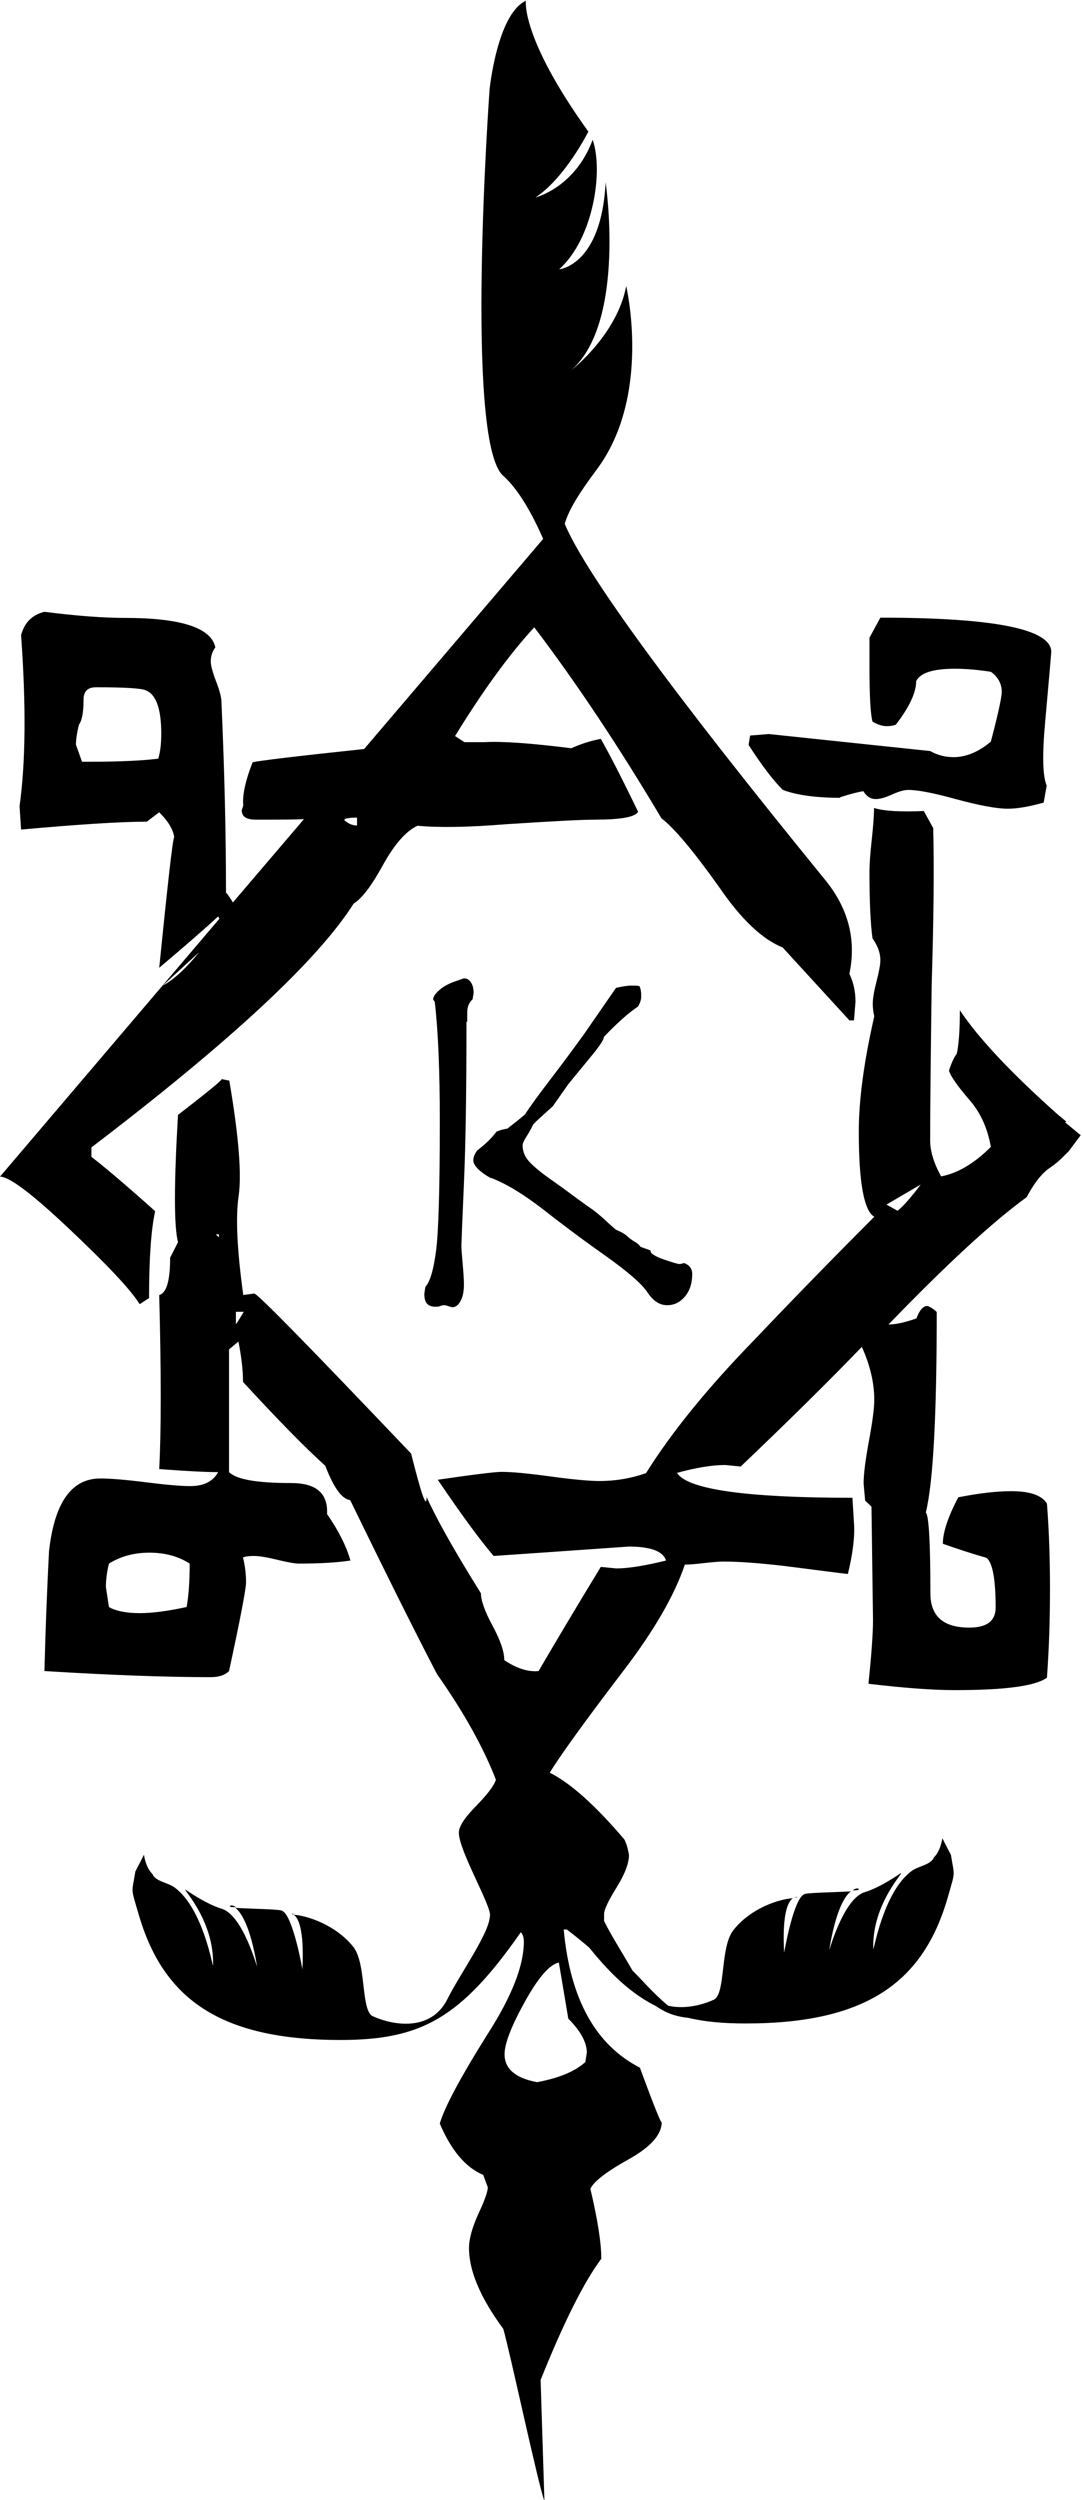 <svg xmlns="http://www.w3.org/2000/svg" viewBox="0 0 42.61 98.4">
  <style>
    .favicon {
      fill: #000;
    }
    @media (prefers-color-scheme: dark) {
      .favicon {
        fill: #fff;
      }
    }
  </style>
  <path
    class="favicon"
    d="m2.75,48.39c1.47,1.39,2.39,2.36,2.75,2.94l.37-.24c0-1.55.08-2.69.24-3.42-1.14-1.02-1.98-1.73-2.51-2.14v-.37c5.46-4.16,8.91-7.36,10.33-9.6.33-.2.71-.71,1.16-1.53.45-.81.9-1.32,1.35-1.53.86.08,2.02.06,3.49-.06,1.84-.12,3-.18,3.49-.18,1.02,0,1.59-.1,1.71-.31-.61-1.26-1.1-2.22-1.47-2.87-.41.08-.79.2-1.16.37-1.59-.2-2.73-.28-3.42-.24h-.79l-.37-.24c1.1-1.79,2.14-3.22,3.12-4.28,1.67,2.2,3.34,4.71,5.01,7.52.49.37,1.24,1.26,2.26,2.69.86,1.26,1.69,2.06,2.51,2.39l2.63,2.87h.18l.06-.73c0-.41-.08-.77-.24-1.1.28-1.35-.04-2.59-.98-3.73-6-7.36-9.4-12.01-10.23-13.98.14-.5.49-1.11,1.26-2.14,2.18-2.92,1.16-7.22,1.16-7.22-.36,1.92-2.16,3.31-2.16,3.31,2.17-1.91,1.35-7.39,1.35-7.39-.17,3.28-1.83,3.42-1.83,3.42,1.34-1.2,1.75-3.85,1.32-5.1-.7,1.89-2.25,2.27-2.25,2.27,1.17-.77,2.08-2.59,2.08-2.59-2.67-3.71-2.46-5.15-2.46-5.15-1.13.52-1.43,3.49-1.43,3.49,0,0-1,13.82.53,15.2.62.55,1.16,1.53,1.58,2.49l-7.05,8.27c-2.66.28-4.13.46-4.39.52-.29.73-.41,1.31-.37,1.71l-.06.18c0,.25.18.37.55.37.88,0,1.51,0,1.9-.02l-2.8,3.28c-.11-.19-.21-.33-.27-.39,0-2.32-.06-4.83-.18-7.52,0-.16-.07-.43-.21-.79-.14-.37-.21-.63-.21-.79,0-.2.06-.39.18-.55-.16-.77-1.35-1.16-3.55-1.16-.86,0-1.92-.08-3.18-.24-.49.12-.79.43-.92.92.2,2.77.18,5.01-.06,6.73l.06.92c2.24-.2,3.89-.31,4.95-.31l.49-.37c.36.36.55.68.59.98-.06.08-.25,1.77-.59,5.14,1.02-.86,1.79-1.53,2.32-2.02l.05.09L0,46.31c.37,0,1.28.69,2.75,2.08Zm10.86-16.17c.11-.02.23-.04.39-.04h.06v.31c-.19,0-.36-.08-.51-.22l.06-.05Zm-7.38-2.36c-.65.08-1.53.12-2.63.12h-.37l-.24-.67c0-.2.04-.47.12-.79.12-.16.18-.49.18-.98,0-.33.16-.49.49-.49,1.14,0,1.79.04,1.96.12.41.16.61.73.61,1.71,0,.41-.04.73-.12.98Zm1.62,7.61c-.53.65-1.02,1.1-1.44,1.32l1.44-1.32Z"
  ></path>
  <path
    class="favicon"
    d="m33.08,31.38c.37-.12.67-.2.92-.24.12.2.28.31.49.31.16,0,.38-.06.64-.18.26-.12.48-.18.64-.18.37,0,1,.12,1.9.37.9.24,1.57.37,2.02.37.37,0,.83-.08,1.41-.24l.12-.67c-.16-.37-.18-1.2-.06-2.51.16-1.79.24-2.71.24-2.75,0-.9-2.24-1.35-6.73-1.35l-.43.79v1.1c0,1.18.04,1.92.12,2.2.2.12.39.18.55.18s.28-.02.37-.06c.53-.69.8-1.26.8-1.71.16-.33.67-.49,1.53-.49.41,0,.88.04,1.41.12.28.2.43.47.43.79,0,.2-.14.86-.43,1.96-.49.41-.98.61-1.47.61-.33,0-.63-.08-.92-.24l-6.36-.67-.73.06-.06.37c.53.82.98,1.41,1.35,1.77.53.2,1.28.31,2.26.31Z"
  ></path>
  <path
    class="favicon"
    d="m9.12,75.06c.06,0,.12,0,.18.01-.21-.16-.32-.02-.18-.01Z"
  ></path>
  <path
    class="favicon"
    d="m11.52,75.34s.05,0,.07,0c-.08-.05-.13,0-.07,0Z"
  ></path>
  <path
    class="favicon"
    d="m18.4,40.22v-.38c0-.21.07-.38.21-.51.02-.13.04-.21.04-.25,0-.17-.03-.3-.1-.41-.07-.1-.15-.16-.24-.16h-.06l-.34.12c-.25.09-.46.2-.61.34-.16.14-.24.26-.24.36,0,.02.02.05.06.09.14,1.2.2,2.77.2,4.71,0,2.67-.05,4.37-.15,5.12-.1.75-.24,1.21-.42,1.4-.02.15-.04.25-.04.29,0,.33.14.49.43.49.07,0,.14,0,.2-.03.06-.02.11-.03.14-.03.05,0,.11.01.18.04.07.02.13.04.16.04.12,0,.23-.08.32-.25.09-.17.13-.38.13-.64,0-.21-.02-.48-.05-.82-.03-.34-.05-.57-.05-.72,0-.04.03-.86.1-2.44.07-1.58.1-3.71.1-6.37Z"
  ></path>
  <path
    class="favicon"
    d="m19.34,46.36c.6.23,1.27.64,2.01,1.21.74.58,1.55,1.19,2.46,1.83.9.64,1.47,1.13,1.69,1.47.23.34.48.5.77.5s.52-.12.71-.35c.19-.23.28-.52.28-.88,0-.21-.11-.35-.32-.43-.07.02-.13.04-.18.04-.07,0-.27-.06-.62-.18-.34-.12-.52-.23-.52-.33v-.02s-.08-.04-.18-.07c-.09-.03-.17-.06-.22-.08-.06-.09-.14-.15-.23-.2-.09-.05-.18-.12-.27-.2-.09-.09-.25-.18-.46-.27-.1-.08-.25-.21-.45-.4-.2-.18-.36-.31-.47-.39-.11-.07-.31-.22-.59-.42-.28-.21-.62-.46-1.02-.74-.4-.28-.69-.52-.87-.71s-.28-.41-.28-.66c0-.07.05-.19.16-.36.11-.17.19-.32.25-.45.01-.02.05-.06.11-.12.06-.06.15-.14.26-.24l.41-.37.61-.87.78-.95c.42-.5.63-.8.62-.91.52-.54.96-.94,1.34-1.19.09-.14.13-.27.13-.4v-.07c0-.12-.02-.24-.07-.34-.05-.01-.15-.02-.29-.02-.17,0-.37.03-.63.09l-1.28,1.85c-.35.48-.78,1.07-1.31,1.76-.53.69-.85,1.14-.98,1.35-.02.03-.12.11-.29.25-.18.14-.32.25-.42.33-.14.02-.29.06-.43.12-.18.25-.43.49-.76.74-.1.14-.15.27-.15.38,0,.21.23.45.69.71Z"
  ></path>
  <path
    class="favicon"
    d="m33.58,74.4c.06,0,.12,0,.18-.01.14,0,.03-.15-.18.01Z"
  ></path>
  <path class="favicon" d="m31.29,74.68s.05,0,.08,0c.06,0,0-.04-.08,0Z"></path>
  <path
    class="favicon"
    d="m42,44.15l-.35-.29c-1.83-1.63-3.12-3-3.85-4.1,0,.77-.04,1.34-.12,1.71-.12.16-.22.39-.31.67.08.24.35.62.79,1.13.45.51.73,1.13.86,1.87-.65.65-1.31,1.04-1.96,1.16-.29-.53-.43-1-.43-1.41,0-1.1.02-3.14.06-6.12.08-2.61.1-4.67.06-6.18l-.37-.67c-.94.04-1.59,0-1.96-.12,0,.29-.03.7-.09,1.25-.06.55-.09.97-.09,1.25,0,1.18.04,2.06.12,2.63.2.29.31.57.31.86,0,.16-.05.44-.15.83-.1.39-.15.68-.15.89,0,.16.02.33.06.49-.41,1.79-.61,3.3-.61,4.53,0,2,.2,3.12.61,3.36-1.59,1.59-3.16,3.2-4.71,4.83-1.83,1.88-3.26,3.63-4.28,5.26-.57.2-1.18.31-1.83.31-.41,0-1.05-.06-1.93-.18-.88-.12-1.52-.18-1.93-.18-.24,0-1.08.1-2.51.31.94,1.39,1.67,2.38,2.2,3,3.51-.24,5.28-.37,5.32-.37.86,0,1.35.18,1.47.55-.82.2-1.47.31-1.96.31l-.61-.06c-1.02,1.67-1.83,3.04-2.45,4.1-.41.04-.86-.1-1.35-.43,0-.33-.15-.77-.46-1.35-.31-.57-.46-1-.46-1.28-1.02-1.63-1.73-2.89-2.14-3.79,0,.49-.2-.08-.61-1.71-4-4.2-6.05-6.3-6.18-6.3l-.43.06c-.24-1.75-.31-3.06-.18-3.91.12-.86,0-2.36-.37-4.53l-.31-.06c.08,0-.49.47-1.71,1.41-.08,1.35-.12,2.45-.12,3.3s.04,1.39.12,1.71l-.31.61c0,.9-.14,1.39-.43,1.47.08,3.06.08,5.34,0,6.85,1.06.08,1.83.12,2.32.12-.2.37-.57.55-1.1.55-.37,0-.95-.05-1.74-.15-.79-.1-1.4-.15-1.8-.15-1.14,0-1.81.96-2.02,2.87-.08,1.55-.14,3.12-.18,4.71,2.61.16,4.79.24,6.54.24.33,0,.57-.08.73-.24.45-2.08.67-3.24.67-3.49,0-.33-.04-.65-.12-.98.08-.04.22-.06.43-.06s.51.05.92.15c.41.1.69.15.86.15.82,0,1.49-.04,2.02-.12-.16-.57-.47-1.18-.92-1.83.04-.82-.43-1.22-1.41-1.22-1.35,0-2.16-.14-2.45-.43v-4.83l.37-.31c.12.61.18,1.14.18,1.59,1.39,1.51,2.47,2.61,3.24,3.3.33.86.65,1.31.98,1.35,1.47,3.02,2.61,5.3,3.42,6.85,1.06,1.51,1.83,2.89,2.32,4.16-.08.24-.35.59-.79,1.04s-.67.79-.67,1.04c0,.73,1.35,2.99,1.22,3.3-.04.69-1.17,2.25-1.67,3.25-.65,1.3-2.16,1.04-2.97.66-.44-.3-.22-2.06-.74-2.72-.7-.87-1.83-1.23-2.35-1.26.16.09.43.5.35,2.15,0,0-.39-2.24-.84-2.32-.22-.05-1.11-.06-1.8-.1.23.18.59.73.85,2.28.04.23-.52-1.99-1.4-2.25-.46-.14-.99-.46-1.39-.73-.27-.18,1.12,1.13,1.06,2.97,0,.15-.38-2.24-1.51-3.07-.27-.2-.77-.24-.88-.54-.17-.15-.29-.47-.33-.75l-.34.66c-.14.88-.19.59.12,1.65.95,3.31,3.15,4.98,7.96,4.98,3.18,0,4.74-.86,7.1-4.24.08.08.12.2.12.37,0,.94-.47,2.14-1.41,3.61-1.1,1.75-1.73,2.94-1.9,3.55.45,1.06,1.02,1.73,1.71,2.02l.18.49c0,.16-.12.51-.37,1.04-.24.53-.37.98-.37,1.35,0,.9.45,1.96,1.35,3.18.28.98,1.38,6.16,1.62,6.77l-.15-4.76c.9-2.24,1.69-3.83,2.39-4.77,0-.61-.14-1.53-.43-2.75.12-.28.62-.67,1.5-1.16.88-.49,1.31-.98,1.31-1.47,0,.12-.29-.59-.86-2.14-1.75-.9-2.75-2.71-3-5.44h.12c.24.18.55.43.89.72.89,1.11,1.71,1.84,2.61,2.29.44.3.82.42,1.29.47.67.16,1.4.22,2.26.22,4.81,0,7.01-1.67,7.96-4.98.3-1.06.26-.77.12-1.65l-.34-.66c-.04.28-.16.6-.33.75-.11.3-.62.34-.88.54-1.13.83-1.5,3.22-1.51,3.07-.06-1.84,1.34-3.15,1.06-2.97-.4.27-.93.59-1.39.73-.88.26-1.44,2.48-1.4,2.25.26-1.55.61-2.1.85-2.28-.69.04-1.58.05-1.8.1-.45.08-.83,2.32-.83,2.32-.09-1.65.19-2.06.35-2.15-.53.03-1.66.38-2.35,1.26-.52.66-.3,2.42-.74,2.72-.48.23-1.19.4-1.83.25-.63-.53-1.03-1.02-1.4-1.38-.36-.63-.82-1.35-1.12-1.95,0-.1,0-.19,0-.28,0-.16.16-.51.49-1.04.33-.53.49-.96.49-1.28-.04-.25-.1-.45-.18-.61-1.14-1.34-2.12-2.22-2.94-2.63.37-.61,1.32-1.94,2.87-3.97,1.22-1.59,2.04-3,2.45-4.22.16,0,.42-.02.76-.06.35-.04.6-.06.76-.06.61,0,1.43.06,2.45.18,1.26.16,2.08.27,2.45.31.2-.82.28-1.49.24-2.02l-.06-.98c-4.2,0-6.5-.33-6.91-.98.73-.2,1.37-.31,1.9-.31l.61.06c1.92-1.83,3.51-3.4,4.77-4.71.33.73.49,1.43.49,2.08,0,.33-.07.87-.21,1.62-.14.76-.21,1.31-.21,1.68l.06.67.25.24.06,4.46c0,.53-.06,1.37-.18,2.51,1.35.16,2.49.25,3.42.25,1.96,0,3.16-.16,3.61-.49.08-1.1.12-2.26.12-3.49s-.04-2.34-.12-3.36c-.2-.33-.67-.49-1.41-.49-.57,0-1.26.08-2.08.24-.41.77-.61,1.39-.61,1.83.57.2,1.14.39,1.71.55.24.16.37.82.37,1.96,0,.53-.35.79-1.04.79-1.02,0-1.53-.45-1.53-1.35,0-2-.06-3.06-.18-3.18.29-1.18.43-3.81.43-7.89-.12-.12-.25-.2-.37-.24-.16,0-.31.16-.43.49-.45.16-.82.24-1.1.24,2.28-2.36,4.1-4.04,5.44-5.01.41-.77.75-1.05.92-1.16.41-.28.55-.48.73-.64l.48-.64h0s-.62-.51-.62-.51ZM7.34,63.25c-.73.16-1.35.24-1.83.24-.53,0-.94-.08-1.22-.24l-.12-.79c0-.28.04-.59.12-.92.45-.28.98-.43,1.59-.43s1.14.14,1.59.43c0,.69-.04,1.26-.12,1.71Zm1.28-14.55l-.12-.12h.12v.12Zm.67,3.42v-.49h.31c-.12.2-.22.37-.31.49Zm12.72,25.13l.37,2.2c.49.49.73.94.73,1.34l-.06.37c-.41.37-1.04.63-1.9.79-.86-.16-1.28-.53-1.28-1.1,0-.41.26-1.09.79-2.05.53-.96.98-1.48,1.35-1.56Zm13.33-29.6l-.43-.24,1.35-.79c-.37.49-.67.84-.92,1.04Z"
  ></path>
</svg>
